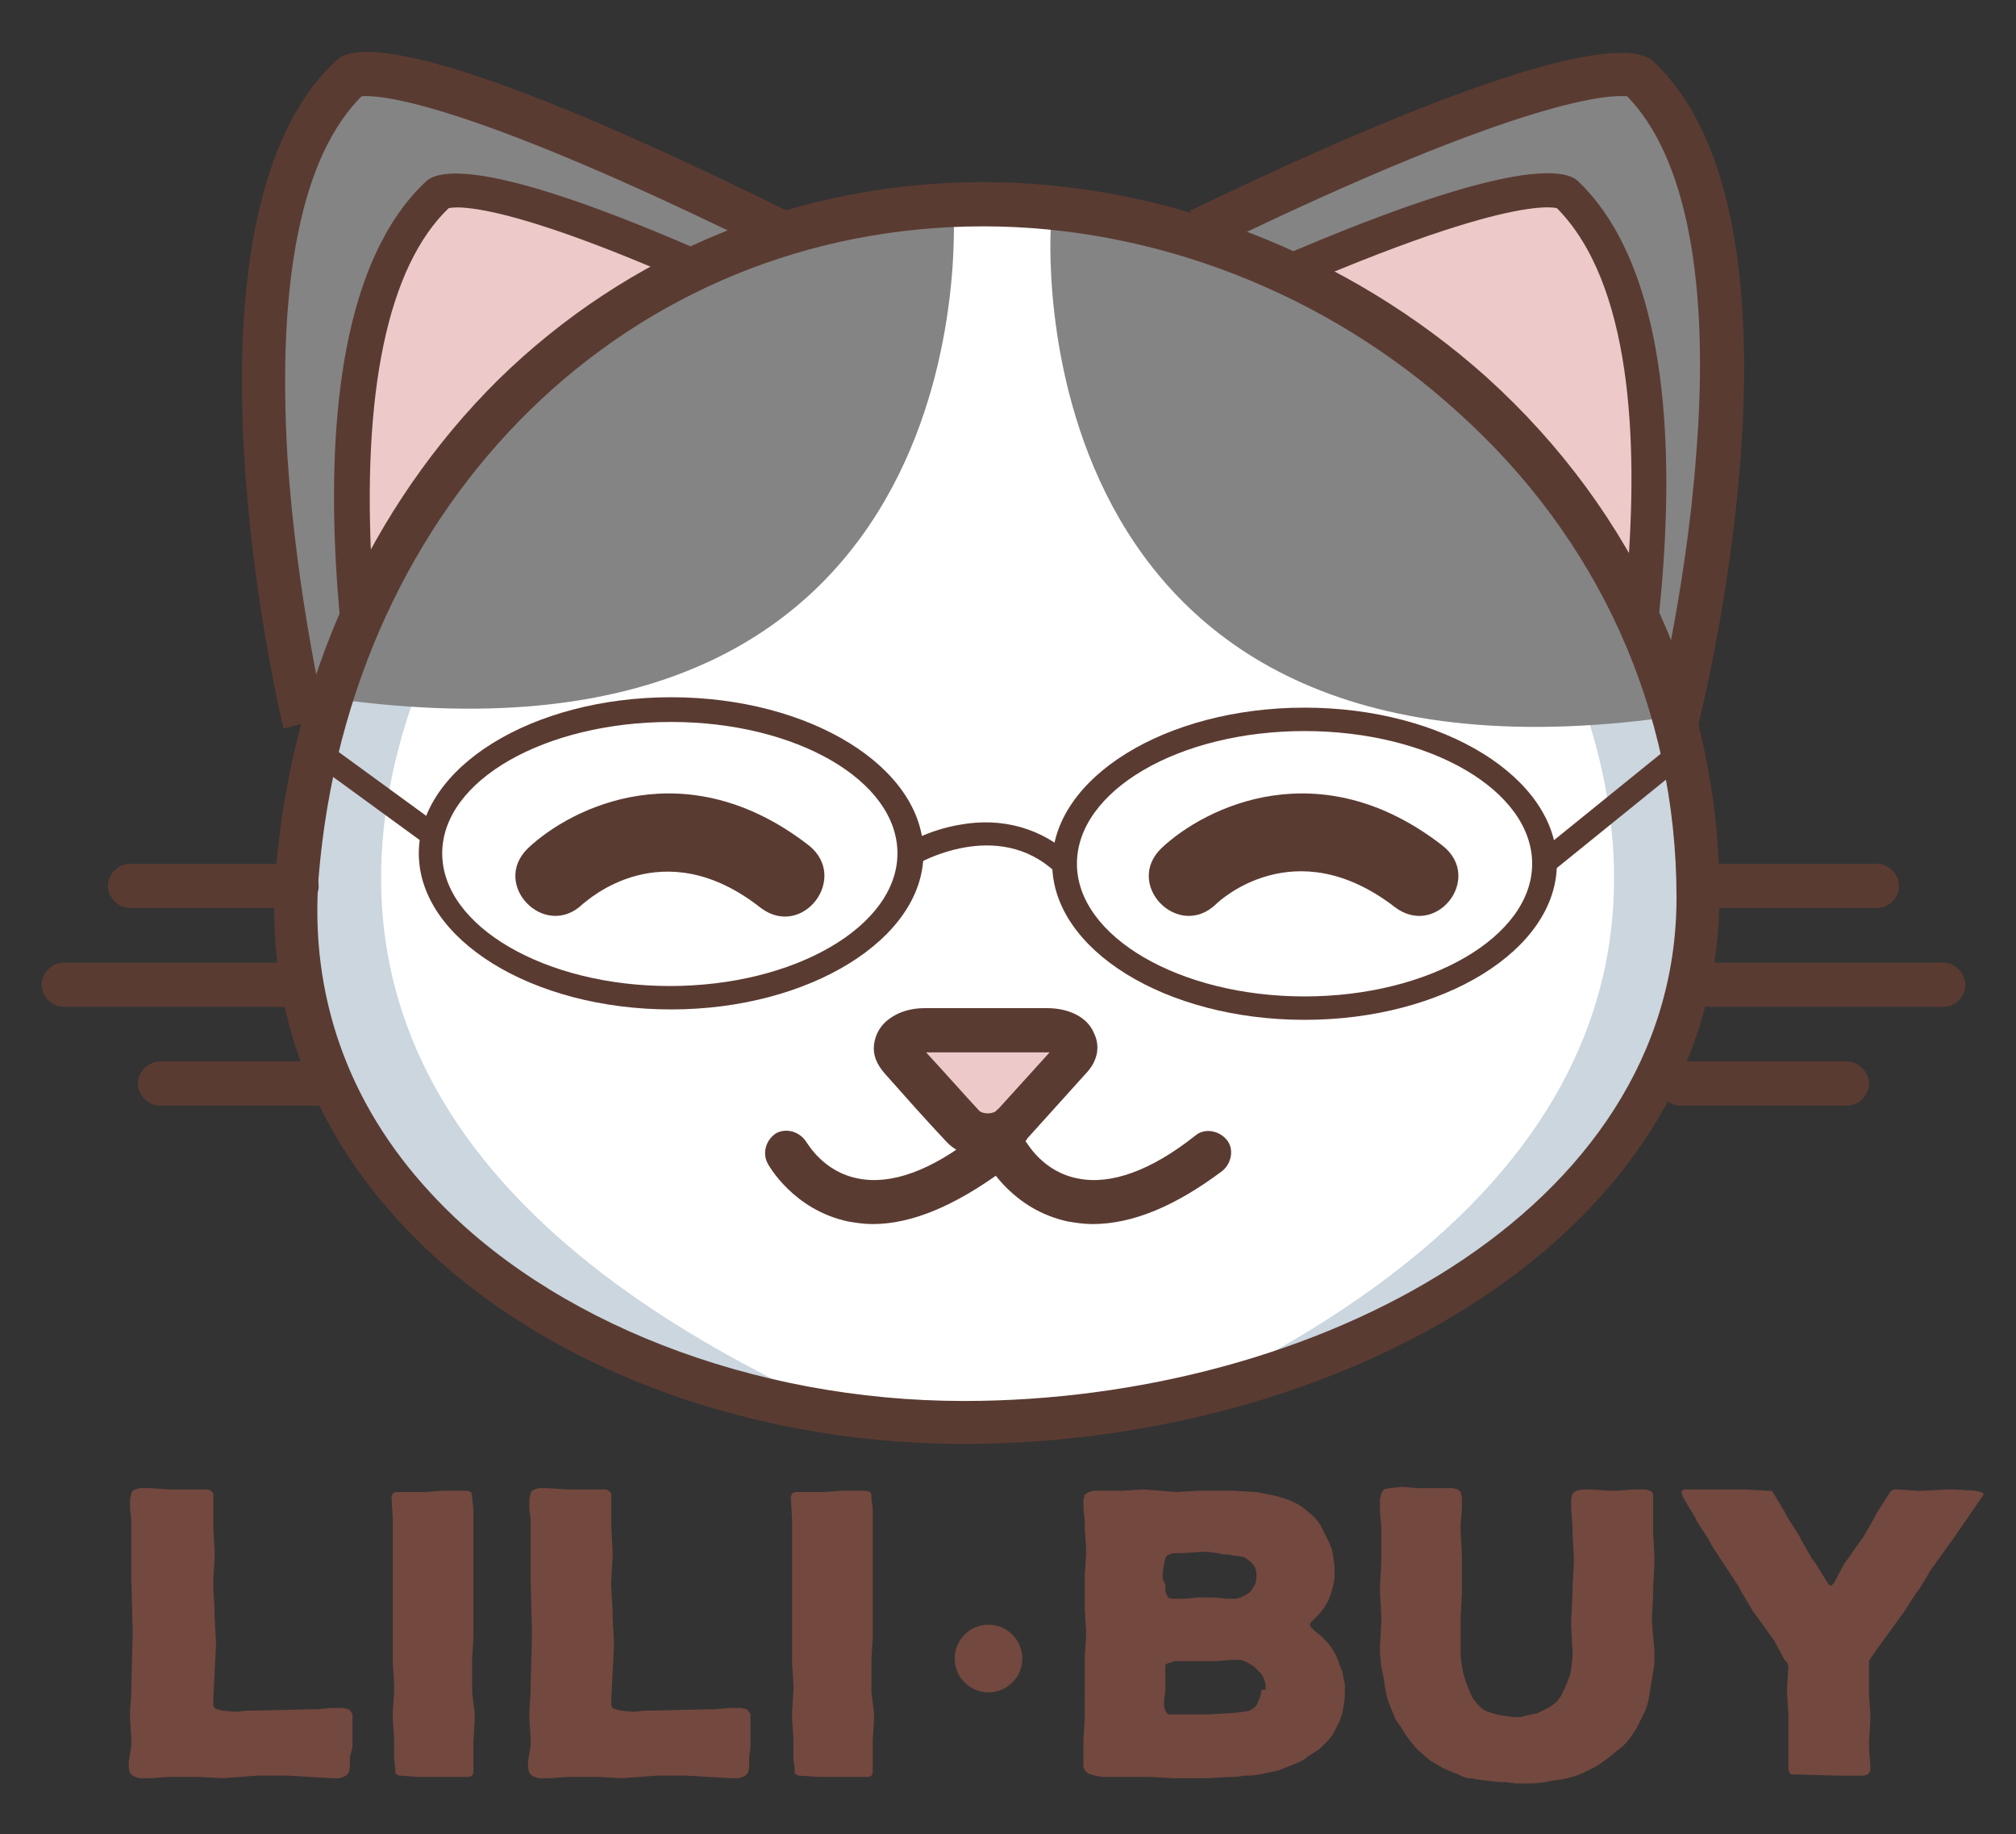 <?xml version="1.0" encoding="utf-8"?>
<!-- Generator: Adobe Illustrator 23.0.3, SVG Export Plug-In . SVG Version: 6.00 Build 0)  -->
<svg version="1.1" id="Capa_1" xmlns="http://www.w3.org/2000/svg" xmlns:xlink="http://www.w3.org/1999/xlink" x="0px" y="0px"
	 viewBox="0 0 155 141" style="enable-background:new 0 0 155 141;" xml:space="preserve">
<rect x="0" y="0" width="155" height="141" fill="#333333" stroke="none"/>
<style type="text/css">
	.st0{fill:#848484;}
	.st1{fill:#EDCAC9;}
	.st2{fill:#5A3B32;}
	.st3{fill:#FFFFFF;}
	.st4{fill:#CBD6DF;}
	.st5{fill:#73483F;}
</style>
<path class="st0" d="M23.4,55.6c0,0-9-37.9,3.5-49.6c0,0,3.4-2.9,33.6,12.3"/>
<path class="st0" d="M128.9,55.6c0,0,9.6-37.7-2.7-49.7c0,0-3.4-2.9-33.8,11.7"/>
<path class="st1" d="M30.2,64.5c0,0-9-37.9,3.5-49.6c0,0,3.4-2.9,33.6,12.3"/>
<path class="st2" d="M28.9,64.8c-0.4-1.6-9.1-38.8,3.9-50.9c1.3-1.1,7.1-2,35.1,12l-1.2,2.4C41.3,15.5,35.4,15.8,34.5,16
	c-4.7,4.5-6.7,14.2-5.9,28c0.7,10.7,2.9,20.1,2.9,20.2L28.9,64.8z M34.4,16L34.4,16L34.4,16z"/>
<path class="st1" d="M123.2,64.5c0,0,9.6-37.7-2.7-49.7c0,0-3.4-2.9-33.8,11.7"/>
<path class="st2" d="M124.5,64.9l-2.6-0.7c0.1-0.4,9.2-36.7-2.2-48.2c-0.9-0.2-6.8-0.6-32.4,11.8l-1.2-2.4
	c28.2-13.6,34-12.6,35.2-11.5C134.2,26.2,124.9,63.3,124.5,64.9z M119.9,16L119.9,16L119.9,16z"/>
<path class="st2" d="M21.8,56c-0.4-1.6-9.1-39,4-51.3l0.1-0.1c2.7-2.3,15.3,2,35.4,12l-1.5,3C35.2,7.4,28.9,7.3,27.8,7.4
	c-4.6,4.6-6.5,14.1-5.7,27.7c0.7,10.7,2.9,20,2.9,20.1L21.8,56z M27.7,7.5L27.7,7.5L27.7,7.5z"/>
<path class="st2" d="M130.5,56l-3.3-0.8c0-0.1,2.4-9.5,3.2-20.1c1.1-13.5-0.8-23.1-5.3-27.7C124,7.3,117.7,7.2,93,19.2l-1.5-3
	c20.3-9.8,32.9-13.8,35.6-11.5l0.1,0.1C140.2,17.2,130.9,54.5,130.5,56z M125.4,7.4L125.4,7.4L125.4,7.4z"/>
<path class="st3" d="M130.5,68.9c0,25.9-29.5,40.4-56.4,40.4S20.8,93,22.9,67.2c2.4-29.3,24.4-51.5,52.7-51.5
	C102.6,15.7,130.5,36.9,130.5,68.9z"/>
<path class="st4" d="M56.8,19.2c0,0-67.2,56.2,8.5,89.6c0,0-48.1-6.6-42.5-44.8C22.8,64,27,29.2,56.8,19.2z"/>
<path class="st4" d="M96.6,19.2c0,0,67.2,56.2-8.5,89.6c0,0,48.1-6.6,42.5-44.8C130.6,64,126.4,29.2,96.6,19.2z"/>
<path class="st0" d="M73.3,15.9c0,0,3.3,45-47.7,37.8C25.6,53.7,38.9,12.2,73.3,15.9z"/>
<path class="st0" d="M80.8,17.3c0,0-3.3,45,47.7,37.8C128.5,55.1,115.2,13.6,80.8,17.3z"/>
<path class="st2" d="M22.9,77.4h-18c-0.9,0-1.7-0.8-1.7-1.7C3.2,74.8,4,74,4.9,74h18c0.9,0,1.7,0.8,1.7,1.7
	C24.6,76.6,23.8,77.4,22.9,77.4z"/>
<path class="st2" d="M25.2,85H12.3c-0.9,0-1.7-0.8-1.7-1.7c0-0.9,0.8-1.7,1.7-1.7h12.8c0.9,0,1.7,0.8,1.7,1.7
	C26.8,84.2,26.1,85,25.2,85z"/>
<path class="st2" d="M22.8,69.8H10c-0.9,0-1.7-0.8-1.7-1.7c0-0.9,0.8-1.7,1.7-1.7h12.8c0.9,0,1.7,0.8,1.7,1.7S23.8,69.8,22.8,69.8z"
	/>
<path class="st2" d="M149.4,77.4h-18c-0.9,0-1.7-0.8-1.7-1.7c0-0.9,0.8-1.7,1.7-1.7h18c0.9,0,1.7,0.8,1.7,1.7
	C151.1,76.6,150.4,77.4,149.4,77.4z"/>
<path class="st2" d="M142,85h-12.8c-0.9,0-1.7-0.8-1.7-1.7c0-0.9,0.8-1.7,1.7-1.7H142c0.9,0,1.7,0.8,1.7,1.7S142.9,85,142,85z"/>
<path class="st2" d="M144.3,69.8h-12.8c-0.9,0-1.7-0.8-1.7-1.7c0-0.9,0.8-1.7,1.7-1.7h12.8c0.9,0,1.7,0.8,1.7,1.7
	S145.3,69.8,144.3,69.8z"/>
<path class="st1" d="M76,80.3c1.3,0,2.6,0,3.9,0c0.9,0,1.5,0.3,1.8,0.8c0.2,0.3,0.1,0.7-0.2,1c-1.3,1.4-2.5,2.8-3.8,4.2
	c-0.1,0.1-0.2,0.3-0.4,0.4c-0.9,0.6-2.3,0.5-3-0.2c-1.3-1.4-2.6-2.9-3.9-4.3c-0.5-0.5-0.4-1,0.2-1.4c0.4-0.3,0.9-0.4,1.4-0.4
	C73.4,80.3,74.7,80.3,76,80.3z"/>
<path class="st2" d="M75.9,89c-1.2,0-2.4-0.4-3.2-1.3c-1.6-1.7-3.1-3.4-4.7-5.2c-0.6-0.7-0.9-1.4-0.8-2.2c0.1-0.8,0.5-1.5,1.2-2
	s1.6-0.8,2.7-0.8h3.3h2.8c1.1,0,2.2,0,3.3,0c1.7,0,3.1,0.7,3.6,1.9c0.5,1,0.3,2.1-0.5,3L79,87.5c-0.1,0.2-0.3,0.4-0.6,0.6
	C77.8,88.7,76.9,89,75.9,89z M71.2,80.9c1.4,1.5,2.7,3,4.1,4.5c0.2,0.2,0.9,0.3,1.3,0c0,0,0-0.1,0.1-0.1l0.1-0.1l3.9-4.3l0,0
	c-1.1,0-2.2,0-3.2,0h-2.8H71.2L71.2,80.9z"/>
<path class="st2" d="M67.1,94.1c-0.7,0-1.3-0.1-1.9-0.2C61,93,59.1,89.6,59,89.4c-0.4-0.8-0.1-1.8,0.7-2.3c0.8-0.4,1.8-0.1,2.3,0.7
	c0.1,0.1,1.3,2.3,4,2.8c2.5,0.5,5.6-0.6,9-3.3c0.7-0.6,1.8-0.4,2.4,0.3c0.6,0.7,0.4,1.8-0.3,2.4C73.4,92.7,70.1,94.1,67.1,94.1z"/>
<path class="st2" d="M84,94.1c-0.7,0-1.3-0.1-1.9-0.2c-4.2-0.9-6.1-4.3-6.2-4.5c-0.4-0.8-0.1-1.8,0.7-2.3c0.8-0.4,1.8-0.1,2.3,0.7
	c0.1,0.1,1.3,2.3,4,2.8c2.5,0.5,5.6-0.6,9-3.3c0.7-0.6,1.8-0.4,2.4,0.3c0.6,0.7,0.4,1.8-0.3,2.4C90.4,92.7,87.1,94.1,84,94.1z"/>
<path class="st2" d="M74.1,111c-17.3,0-33.6-6.4-43.4-17.1c-7-7.6-10.3-16.9-9.5-26.9c1.2-14.7,7.3-28.1,17.1-37.8
	C48.3,19.4,61.5,14,75.6,14c13.9,0,28.1,5.5,38.7,15c11.5,10.4,17.9,24.5,17.9,39.8C132.2,95.3,102.6,111,74.1,111z M75.6,17.4
	c-27.2,0-48.7,21-51.1,50c-0.7,9,2.2,17.4,8.6,24.3c9.1,9.9,24.8,16,41,16c26.9,0,54.8-14.5,54.8-38.7c0-14.4-6-27.6-16.8-37.3
	C102,22.5,88.7,17.4,75.6,17.4z"/>
<path class="st2" d="M58.5,69.8c3.2,2.4,6.8-2.3,3.7-4.8c-9.4-7.3-18.2-3-21.6,0.2c-2.9,2.8,1.3,7.1,4.2,4.3
	C45.1,69.3,50.9,63.8,58.5,69.8z"/>
<path class="st2" d="M110.9,65c-9.4-7.3-18.2-3-21.6,0.2c-2.9,2.8,1.3,7.1,4.2,4.3c0.2-0.2,6-5.7,13.7,0.2
	C110.4,72.2,114.1,67.5,110.9,65L110.9,65z"/>
<path class="st2" d="M51.6,77.6c-10.7,0-19.4-5.4-19.4-12s8.7-12,19.4-12S71,59,71,65.6S62.2,77.6,51.6,77.6z M51.6,55.5
	C41.9,55.5,34,60,34,65.6s7.9,10.2,17.5,10.2S69,71.2,69,65.6S61.2,55.5,51.6,55.5z"/>
<path class="st2" d="M100.3,78.4c-10.7,0-19.4-5.4-19.4-12s8.7-12,19.4-12s19.4,5.4,19.4,12S111,78.4,100.3,78.4z M100.3,56.2
	c-9.7,0-17.5,4.6-17.5,10.2s7.9,10.2,17.5,10.2s17.5-4.6,17.5-10.2S110,56.2,100.3,56.2z"/>
<path class="st2" d="M81.2,67.1c-4.5-4.3-10.7-0.7-10.8-0.6l-0.9-1.6c0.1,0,1.9-1.1,4.3-1.5c3.3-0.6,6.3,0.3,8.6,2.4L81.2,67.1z"/>
<rect x="117.2" y="61" transform="matrix(0.777 -0.629 0.629 0.777 -11.274 91.978)" class="st2" width="14.1" height="1.8"/>
<rect x="27.7" y="55.2" transform="matrix(0.589 -0.808 0.808 0.589 -37.371 48.089)" class="st2" width="1.8" height="11.1"/>
<g>
	<path class="st5" d="M26.9,135.1v0.5v0.3l-0.1,0.4l-0.2,0.2l-0.2,0.1l-0.3,0.1h-0.2h-0.4l-3.4-0.2h-2.3l-2.7,0.2l-1.8-0.1H13
		l-1.4,0.1h-0.5h-0.4l-0.3-0.1l-0.2-0.1l-0.2-0.2l-0.1-0.4v-0.5l0.2-1.2v-0.5l-0.1-1.6v-0.5l0.1-1.6v-0.5l0.1-3.7v-0.5l-0.1-3.7
		v-0.5v-1.6v-2.6L10,116v-0.5v-0.3l0.1-0.4l0.1-0.2l0.2-0.1l0.3-0.1H11h0.5l1.5,0.1h0.5h2.2H16l0.2,0.1l0.2,0.2v2.6l0.1,1.8v0.5
		l-0.1,1.8v0.5l0.1,1.8v0.5l0.1,1.8v0.5l-0.2,4v0.3v0.2l0.1,0.2l0.2,0.1l0.4,0.1l1,0.1l0.9-0.1h0.5l4.4-0.1h0.5l1-0.1h0.5h0.5
		l0.4,0.1l0.2,0.2l0.1,0.2v0.3v1.7v0.5L26.9,135.1z"/>
	<path class="st5" d="M36.5,131.7v0.5l-0.1,1.6v0.5v1.7v0.3l-0.1,0.2l-0.2,0.1h-0.4h-1.6h-1.9l-1.5-0.1l-0.2-0.1l-0.1-0.1V136
		l-0.1-0.8v-0.5v-0.5v-0.5l-0.1-1.6v-0.5l0.1-1.6v-0.5l-0.1-1.7v-0.5v-1.6v-2.6v-1.7V121v-1.6v-2.6l-0.1-1.7l0.1-0.3l0.2-0.1h0.3
		h0.2h0.5h0.7h0.5l1.4-0.1h1.9l0.3,0.1l0.1,0.2v0.3l0.1,0.8v0.5v3v1.6v0.5v1.7v0.5v1.6v0.5l-0.1,1.6v2.6L36.5,131.7z"/>
	<path class="st5" d="M57.6,135.1v0.5v0.3l-0.1,0.4l-0.2,0.2l-0.2,0.1l-0.3,0.1h-0.2h-0.4l-3.4-0.2h-2.3l-2.7,0.2l-1.8-0.1h-2.3
		l-1.4,0.1h-0.5h-0.4l-0.3-0.1l-0.2-0.1l-0.2-0.2l-0.1-0.4v-0.5l0.2-1.2v-0.5l-0.1-1.6v-0.5l0.1-1.6v-0.5l0.1-3.7v-0.5l-0.1-3.7
		v-0.5v-1.6v-2.6l-0.1-0.9v-0.5v-0.3l0.1-0.4l0.1-0.2l0.2-0.1l0.3-0.1h0.2h0.5l1.5,0.1h0.5h2.2h0.3l0.2,0.1l0.2,0.2v2.6l0.1,1.8v0.5
		l-0.1,1.8v0.5l0.1,1.8v0.5l0.1,1.8v0.5l-0.2,4v0.3v0.2l0.1,0.2l0.2,0.1l0.4,0.1l1,0.1l0.9-0.1h0.5l4.4-0.1H55l1-0.1h0.5H57l0.4,0.1
		l0.2,0.2l0.1,0.2v0.3v1.7v0.5L57.6,135.1z"/>
	<path class="st5" d="M67.2,131.7v0.5l-0.1,1.6v0.5v1.7v0.3l-0.1,0.2l-0.2,0.1h-0.4h-1.6h-1.9l-1.5-0.1l-0.2-0.1l-0.1-0.1V136
		l-0.1-0.8v-0.5v-0.5v-0.5l-0.1-1.6v-0.5L61,130v-0.5l-0.1-1.7v-0.5v-1.6v-2.6v-1.7V121v-1.6v-2.6l-0.1-1.7l0.1-0.3l0.2-0.1h0.3h0.2
		h0.5h0.7h0.5l1.4-0.1h1.9l0.3,0.1l0.1,0.2v0.3l0.1,0.8v0.5v3v1.6v0.5v1.7v0.5v1.6v0.5l-0.1,1.6v2.6L67.2,131.7z"/>
	<path class="st5" d="M103.4,129.9v0.5l-0.1,0.8l-0.1,0.5l-0.2,0.6l-0.2,0.4l-0.3,0.6l-0.3,0.4l-0.5,0.5l-0.3,0.3l-0.8,0.5l-0.4,0.3
		l-0.4,0.2l-0.5,0.2l-0.5,0.2l-0.5,0.2l-1.4,0.3l-0.7,0.1h-0.5l-0.7,0.1h-0.5l-1.7,0.1h-2.6l-1.7-0.1H88h-2.1h-1.2l-0.5-0.1
		l-0.4-0.1l-0.2-0.1l-0.2-0.2l-0.1-0.3v-0.5v-0.4v-0.5v-0.2v-0.5l0.1-1.6v-0.5v-0.8v-0.5V130v-0.5v-0.8v-1.3l0.1-1.6v-0.5l-0.1-1.6
		v-0.5v-1.6v-0.5l0.1-1.6V119l-0.1-1.6v-0.5l-0.1-0.9v-0.7l0.1-0.4l0.3-0.2l0.4-0.1h0.5h1.6l1.7-0.1l2.6,0.2l1.6-0.1h0.5h1.7h0.5
		l1.8,0.1l0.5,0.1l0.5,0.1l0.5,0.1l0.7,0.2l0.5,0.2l0.6,0.3l0.4,0.3l0.5,0.4l0.4,0.4l0.3,0.4l0.2,0.4l0.3,0.6l0.2,0.4l0.2,0.5
		l0.1,0.5l0.1,0.8v0.5v0.5l-0.1,0.5l-0.2,0.7l-0.2,0.5l-0.3,0.5l-0.3,0.4l-0.7,0.7l-0.1,0.2l0.1,0.2l0.3,0.3l0.4,0.3l0.4,0.4
		l0.2,0.2l0.3,0.4l0.3,0.5l0.2,0.5l0.1,0.3l0.2,0.5l0.1,0.5l0.1,0.5L103.4,129.9z M89.6,121.8v0.5l0.1,0.3l0.1,0.2l0.2,0.1h0.4h0.7
		l1-0.1h0.5h0.7l1,0.1H95l0.4-0.1l0.4-0.2l0.3-0.2l0.2-0.3l0.2-0.3l0.1-0.4v-0.5l-0.1-0.4l-0.3-0.4l-0.4-0.3l-0.2-0.1l-0.5-0.1h-0.2
		l-0.5-0.1h-0.3l-0.5-0.1l-0.7-0.1h-0.5l-1.5,0.1h-0.4h-0.3l-0.3,0.1l-0.2,0.1l-0.1,0.2l-0.1,0.4l-0.1,0.7v0.5L89.6,121.8z
		 M97.3,129.9v-0.4l-0.1-0.4l-0.2-0.4l-0.2-0.2l-0.4-0.4l-0.5-0.3l-0.5-0.2h-0.2h-0.4l-1.4,0.1h-0.5h-1.8h-0.5h-0.2l-0.4,0.1
		l-0.3,0.1l-0.1,0.1v0.3v0.7v0.5v0.5l-0.1,0.7v0.5l0.1,0.3l0.1,0.2l0.2,0.1h0.4h2.4l1.9-0.1l1-0.1l0.5-0.1l0.3-0.2l0.2-0.2l0.1-0.2
		l0.2-0.5l0.1-0.5L97.3,129.9z"/>
	<path class="st5" d="M127.1,125.8l0.1,1v0.5v0.7l-0.1,0.5l-0.1,0.7l-0.1,0.5l-0.1,0.7l-0.1,0.5l-0.2,0.6l-0.2,0.4l-0.3,0.6
		l-0.2,0.4l-0.4,0.6l-0.3,0.4l-0.4,0.4l-0.4,0.3l-0.6,0.5l-0.4,0.3l-0.6,0.4l-0.4,0.2l-0.6,0.3l-0.5,0.2l-0.7,0.2l-0.5,0.1l-0.7,0.1
		l-0.5,0.1l-0.9,0.1h-1.4l-0.7-0.1h-0.5l-1.7-0.2l-0.5-0.1h-0.3l-0.5-0.2l-0.2-0.1l-0.5-0.2l-0.7-0.3l-0.5-0.3l-0.5-0.3l-0.8-0.7
		l-0.3-0.3l-0.4-0.5l-0.3-0.4l-0.5-0.8l-0.3-0.4l-0.2-0.5l-0.2-0.5l-0.2-0.5l-0.1-0.4l-0.1-0.5l-0.1-0.7l-0.1-0.5l-0.1-0.5l-0.1-1
		v-0.5l0.1-1.9v-0.5l-0.1-1.9V122l0.1-1.9v-2.8l-0.1-1v-0.5v-0.5l0.1-0.5l0.2-0.3l0.4-0.1l1-0.1l1.2,0.1h0.5h1h0.5h0.7l0.4,0.1
		l0.2,0.2l0.1,0.4v0.4v0.5l-0.1,1.2v0.5l0.1,1.9v0.5v1.9v0.5l-0.1,1.9v0.5v1.9v0.5l0.1,0.8l0.1,0.5l0.2,0.7l0.2,0.5l0.3,0.7l0.3,0.4
		l0.5,0.5l0.4,0.2l0.7,0.2l0.5,0.1l0.8,0.1h0.5l0.8-0.2l0.5-0.1l0.6-0.3l0.4-0.2l0.5-0.4l0.3-0.4l0.3-0.6l0.2-0.5l0.2-0.5l0.1-0.5
		l0.1-0.9v-0.5l-0.1-1.9v-0.5l0.1-1.9v-0.5l0.1-1.9v-0.5l-0.1-1.9v-0.5l-0.1-1.3v-0.8l0.1-0.4l0.3-0.2l0.4-0.1h0.6l1.6,0.1h0.5
		l1.2-0.1h0.5h0.5l0.4,0.1l0.2,0.2v0.4v0.9v0.5v0.7v0.5l0.1,1.9v0.5l-0.1,1.9v0.5l-0.1,1.9L127.1,125.8z"/>
	<path class="st5" d="M152.5,114.9l-0.2,0.3l-2.2,3.2l-0.3,0.4l-1,1.4l-0.3,0.4l-0.9,1.5l-0.3,0.4l-0.9,1.4l-0.3,0.4l-1,1.4
		l-0.3,0.4l-1,1.4l-0.1,0.2v2.5l0.1,1.6v0.5l-0.1,1.6v0.5l0.1,1.3v0.4l-0.1,0.2l-0.1,0.1l-0.3,0.1h-2l-3.6-0.1l-0.1-0.1l-0.1-0.3
		v-3.7v-0.5l-0.1-1.6v-0.5l0.1-1.6l-0.1-0.3l-0.2-0.2l-0.8-1.5l-0.3-0.4l-1-1.4l-0.3-0.4l-0.9-1.5l-0.2-0.4l-2.1-3.2l-0.2-0.4
		l-0.9-1.4l-0.2-0.4l-0.9-1.5l-0.1-0.3v-0.2l0.2-0.1h4.1h0.5l1.8,0.1h0.3l0.1,0.1l0.9,1.5l0.2,0.4l0.9,1.4l0.2,0.4l0.8,1.4l0.3,0.4
		l0.8,1.3l0.2,0.3l0.2,0.1l0.2-0.2l0.8-1.5l0.3-0.4l0.9-1.3l0.3-0.4l0.8-1.4l0.2-0.4l0.9-1.4l0.2-0.3l0.2-0.1h0.3l1.5,0.1h0.5
		l1.8-0.1h0.5l1.7,0.1l0.4,0.1l0.2,0.1L152.5,114.9z"/>
</g>
<circle class="st5" cx="76" cy="127.5" r="2.6"/>
</svg>
